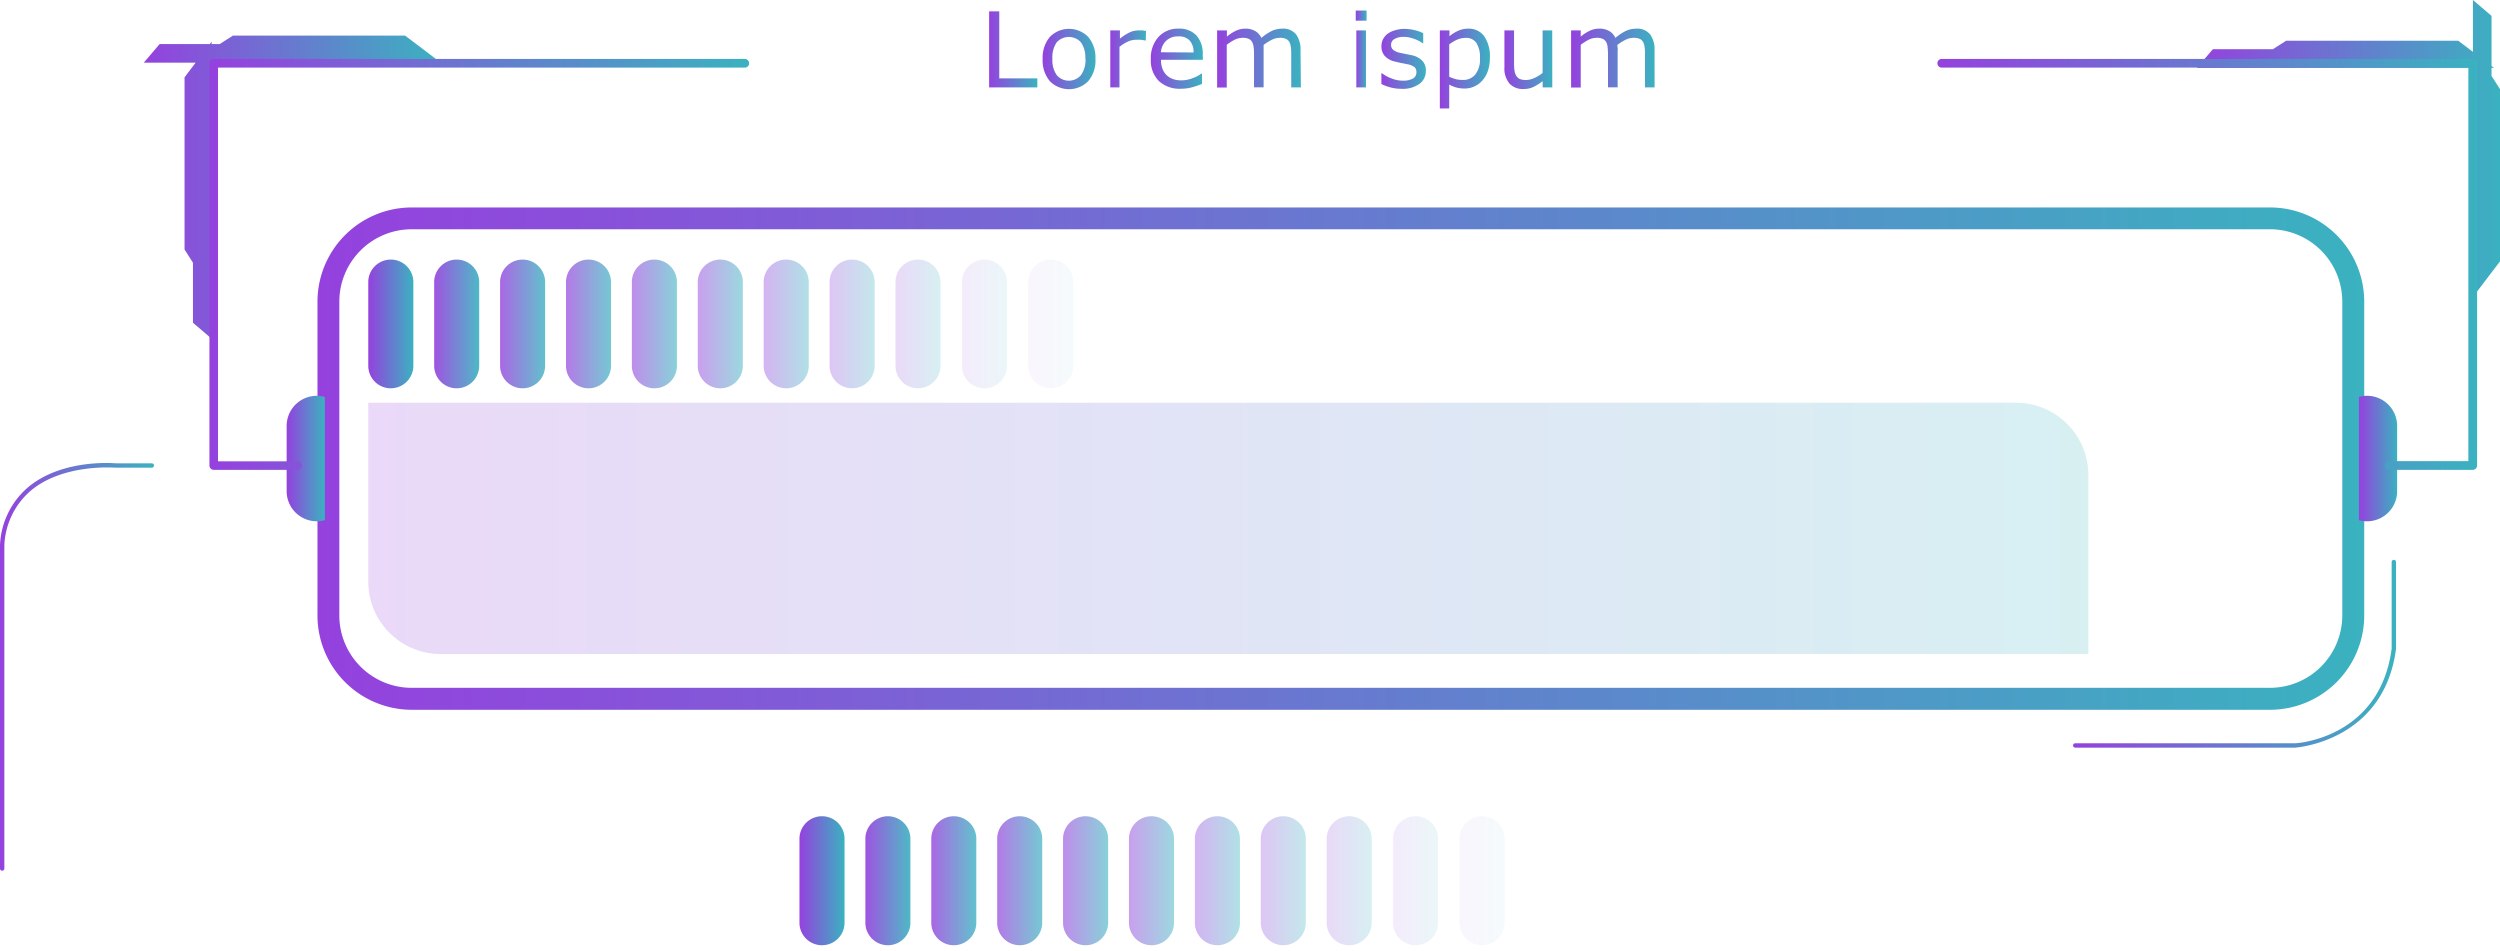 <svg xmlns="http://www.w3.org/2000/svg" xmlns:xlink="http://www.w3.org/1999/xlink" viewBox="0 0 493.11 187.66"><defs><style>.cls-1{mask:url(#mask);filter:url(#luminosity-noclip-3);}.cls-2,.cls-4{mix-blend-mode:multiply;}.cls-2{fill:url(#Безымянный_градиент_73);}.cls-3{mask:url(#mask-2);filter:url(#luminosity-noclip-4);}.cls-4{fill:url(#Безымянный_градиент_72);}.cls-5{fill:url(#New_Gradient_Swatch_2);}.cls-6{fill:url(#New_Gradient_Swatch_2-2);}.cls-7{fill:url(#New_Gradient_Swatch_2-3);}.cls-8{fill:url(#New_Gradient_Swatch_2-4);}.cls-9{fill:url(#New_Gradient_Swatch_2-5);}.cls-10{fill:url(#New_Gradient_Swatch_2-6);}.cls-11{fill:url(#New_Gradient_Swatch_2-7);}.cls-12{fill:url(#New_Gradient_Swatch_2-8);}.cls-13{fill:url(#New_Gradient_Swatch_2-9);}.cls-14{fill:url(#New_Gradient_Swatch_2-10);}.cls-15{fill:url(#New_Gradient_Swatch_2-11);}.cls-16{fill:url(#New_Gradient_Swatch_2-12);}.cls-17{mask:url(#mask-3);}.cls-18{fill:url(#New_Gradient_Swatch_2-13);}.cls-19{fill:url(#New_Gradient_Swatch_2-14);}.cls-20,.cls-35,.cls-46{opacity:0.2;}.cls-20{fill:url(#New_Gradient_Swatch_2-15);}.cls-21{mask:url(#mask-4);}.cls-22{fill:url(#New_Gradient_Swatch_2-16);}.cls-23{fill:url(#New_Gradient_Swatch_2-17);}.cls-24{fill:url(#New_Gradient_Swatch_2-18);}.cls-25{fill:url(#New_Gradient_Swatch_2-19);}.cls-26{fill:url(#New_Gradient_Swatch_2-20);}.cls-27{fill:url(#New_Gradient_Swatch_2-21);}.cls-28,.cls-39{opacity:0.9;}.cls-28{fill:url(#New_Gradient_Swatch_2-22);}.cls-29,.cls-40{opacity:0.8;}.cls-29{fill:url(#New_Gradient_Swatch_2-23);}.cls-30,.cls-41{opacity:0.7;}.cls-30{fill:url(#New_Gradient_Swatch_2-24);}.cls-31,.cls-42{opacity:0.6;}.cls-31{fill:url(#New_Gradient_Swatch_2-25);}.cls-32,.cls-43{opacity:0.5;}.cls-32{fill:url(#New_Gradient_Swatch_2-26);}.cls-33,.cls-44{opacity:0.4;}.cls-33{fill:url(#New_Gradient_Swatch_2-27);}.cls-34,.cls-45{opacity:0.3;}.cls-34{fill:url(#New_Gradient_Swatch_2-28);}.cls-35{fill:url(#New_Gradient_Swatch_2-29);}.cls-36,.cls-47{opacity:0.1;}.cls-36{fill:url(#New_Gradient_Swatch_2-30);}.cls-37,.cls-48{opacity:0.05;}.cls-37{fill:url(#New_Gradient_Swatch_2-31);}.cls-38{fill:url(#New_Gradient_Swatch_2-32);}.cls-39{fill:url(#New_Gradient_Swatch_2-33);}.cls-40{fill:url(#New_Gradient_Swatch_2-34);}.cls-41{fill:url(#New_Gradient_Swatch_2-35);}.cls-42{fill:url(#New_Gradient_Swatch_2-36);}.cls-43{fill:url(#New_Gradient_Swatch_2-37);}.cls-44{fill:url(#New_Gradient_Swatch_2-38);}.cls-45{fill:url(#New_Gradient_Swatch_2-39);}.cls-46{fill:url(#New_Gradient_Swatch_2-40);}.cls-47{fill:url(#New_Gradient_Swatch_2-41);}.cls-48{fill:url(#New_Gradient_Swatch_2-42);}.cls-49{fill:url(#New_Gradient_Swatch_2-43);}.cls-50{fill:url(#New_Gradient_Swatch_2-44);}.cls-51{filter:url(#luminosity-noclip-2);}.cls-52{filter:url(#luminosity-noclip);}</style><filter id="luminosity-noclip" x="66.93" y="-8291" width="397" height="32766" filterUnits="userSpaceOnUse" color-interpolation-filters="sRGB"><feFlood flood-color="#fff" result="bg"/><feBlend in="SourceGraphic" in2="bg"/></filter><mask id="mask" x="66.93" y="-8291" width="397" height="32766" maskUnits="userSpaceOnUse"><g class="cls-52"/></mask><linearGradient id="Безымянный_градиент_73" x1="265.43" y1="135.67" x2="265.43" y2="45.22" gradientUnits="userSpaceOnUse"><stop offset="0" stop-color="#fff"/><stop offset="0" stop-color="#f6f6f6"/><stop offset="0.02" stop-color="#c8c8c8"/><stop offset="0.04" stop-color="#9d9d9d"/><stop offset="0.06" stop-color="#777"/><stop offset="0.08" stop-color="#575757"/><stop offset="0.11" stop-color="#3b3b3b"/><stop offset="0.14" stop-color="#252525"/><stop offset="0.17" stop-color="#141414"/><stop offset="0.21" stop-color="#090909"/><stop offset="0.27" stop-color="#020202"/><stop offset="0.43"/><stop offset="0.64" stop-color="#020202"/><stop offset="0.72" stop-color="#090909"/><stop offset="0.77" stop-color="#141414"/><stop offset="0.82" stop-color="#252525"/><stop offset="0.86" stop-color="#3b3b3b"/><stop offset="0.89" stop-color="#575757"/><stop offset="0.92" stop-color="#777"/><stop offset="0.95" stop-color="#9d9d9d"/><stop offset="0.97" stop-color="#c8c8c8"/><stop offset="1" stop-color="#f6f6f6"/><stop offset="1" stop-color="#fff"/></linearGradient><filter id="luminosity-noclip-2" x="5.98" y="-8291" width="146.93" height="32766" filterUnits="userSpaceOnUse" color-interpolation-filters="sRGB"><feFlood flood-color="#fff" result="bg"/><feBlend in="SourceGraphic" in2="bg"/></filter><mask id="mask-2" x="5.98" y="-8291" width="146.93" height="32766" maskUnits="userSpaceOnUse"><g class="cls-51"/></mask><linearGradient id="Безымянный_градиент_72" x1="5.98" y1="142.44" x2="401.08" y2="142.44" gradientUnits="userSpaceOnUse"><stop offset="0" stop-color="#fff"/><stop offset="0.01" stop-color="#f6f6f6"/><stop offset="0.05" stop-color="#c8c8c8"/><stop offset="0.09" stop-color="#9d9d9d"/><stop offset="0.14" stop-color="#777"/><stop offset="0.2" stop-color="#575757"/><stop offset="0.25" stop-color="#3b3b3b"/><stop offset="0.32" stop-color="#252525"/><stop offset="0.4" stop-color="#141414"/><stop offset="0.49" stop-color="#090909"/><stop offset="0.63" stop-color="#020202"/><stop offset="1"/></linearGradient><linearGradient id="New_Gradient_Swatch_2" x1="195.1" y1="9.73" x2="204.61" y2="9.73" gradientUnits="userSpaceOnUse"><stop offset="0" stop-color="#9541de"/><stop offset="1" stop-color="#3ab2c0"/></linearGradient><linearGradient id="New_Gradient_Swatch_2-2" x1="205.66" y1="11.6" x2="216.07" y2="11.6" xlink:href="#New_Gradient_Swatch_2"/><linearGradient id="New_Gradient_Swatch_2-3" x1="219" y1="11.6" x2="226.04" y2="11.6" xlink:href="#New_Gradient_Swatch_2"/><linearGradient id="New_Gradient_Swatch_2-4" x1="227.03" y1="11.58" x2="237.26" y2="11.58" xlink:href="#New_Gradient_Swatch_2"/><linearGradient id="New_Gradient_Swatch_2-5" x1="240.14" y1="11.45" x2="256.59" y2="11.45" xlink:href="#New_Gradient_Swatch_2"/><linearGradient id="New_Gradient_Swatch_2-6" x1="267.41" y1="9.68" x2="269.55" y2="9.68" xlink:href="#New_Gradient_Swatch_2"/><linearGradient id="New_Gradient_Swatch_2-7" x1="272.43" y1="11.6" x2="281.24" y2="11.6" xlink:href="#New_Gradient_Swatch_2"/><linearGradient id="New_Gradient_Swatch_2-8" x1="283.95" y1="13.53" x2="293.87" y2="13.53" xlink:href="#New_Gradient_Swatch_2"/><linearGradient id="New_Gradient_Swatch_2-9" x1="296.75" y1="11.76" x2="306.18" y2="11.76" xlink:href="#New_Gradient_Swatch_2"/><linearGradient id="New_Gradient_Swatch_2-10" x1="309.91" y1="11.45" x2="326.36" y2="11.45" xlink:href="#New_Gradient_Swatch_2"/><linearGradient id="New_Gradient_Swatch_2-11" x1="433.33" y1="29.29" x2="493.11" y2="29.29" xlink:href="#New_Gradient_Swatch_2"/><linearGradient id="New_Gradient_Swatch_2-12" x1="28.36" y1="36.91" x2="86.94" y2="36.91" xlink:href="#New_Gradient_Swatch_2"/><filter id="luminosity-noclip-3" x="66.93" y="45.22" width="397" height="90.44" filterUnits="userSpaceOnUse" color-interpolation-filters="sRGB"><feFlood flood-color="#fff" result="bg"/><feBlend in="SourceGraphic" in2="bg"/></filter><mask id="mask-3" x="66.93" y="45.22" width="397" height="90.44" maskUnits="userSpaceOnUse"><g class="cls-1"><path class="cls-2" d="M463.93,121.38a14.32,14.32,0,0,1-14.35,14.29H81.28a14.32,14.32,0,0,1-14.35-14.29V59.5A14.31,14.31,0,0,1,81.28,45.22h368.3A14.31,14.31,0,0,1,463.93,59.5Z"/></g></mask><linearGradient id="New_Gradient_Swatch_2-13" x1="66.93" y1="90.44" x2="463.93" y2="90.44" xlink:href="#New_Gradient_Swatch_2"/><linearGradient id="New_Gradient_Swatch_2-14" x1="62.62" y1="90.44" x2="466.33" y2="90.44" xlink:href="#New_Gradient_Swatch_2"/><linearGradient id="New_Gradient_Swatch_2-15" x1="72.64" y1="104.22" x2="411.87" y2="104.22" xlink:href="#New_Gradient_Swatch_2"/><filter id="luminosity-noclip-4" x="5.98" y="97.21" width="146.93" height="90.44" filterUnits="userSpaceOnUse" color-interpolation-filters="sRGB"><feFlood flood-color="#fff" result="bg"/><feBlend in="SourceGraphic" in2="bg"/></filter><mask id="mask-4" x="5.98" y="97.21" width="146.93" height="90.44" maskUnits="userSpaceOnUse"><g class="cls-3"><path class="cls-4" d="M152.92,160.1H76.13a27.64,27.64,0,0,1-27.61-27.61V97.21H20.26A14.29,14.29,0,0,0,6,111.49v61.89a14.29,14.29,0,0,0,14.28,14.28H152.92Z"/></g></mask><linearGradient id="New_Gradient_Swatch_2-16" x1="5.98" y1="142.44" x2="152.92" y2="142.44" xlink:href="#New_Gradient_Swatch_2"/><linearGradient id="New_Gradient_Swatch_2-17" x1="56.54" y1="90.44" x2="64.07" y2="90.44" xlink:href="#New_Gradient_Swatch_2"/><linearGradient id="New_Gradient_Swatch_2-18" x1="465.29" y1="90.44" x2="472.82" y2="90.44" xlink:href="#New_Gradient_Swatch_2"/><linearGradient id="New_Gradient_Swatch_2-19" x1="41.31" y1="52.15" x2="147.76" y2="52.15" xlink:href="#New_Gradient_Swatch_2"/><linearGradient id="New_Gradient_Swatch_2-20" x1="382.15" y1="52.15" x2="488.59" y2="52.15" xlink:href="#New_Gradient_Swatch_2"/><linearGradient id="New_Gradient_Swatch_2-21" x1="72.64" y1="63.89" x2="81.53" y2="63.89" xlink:href="#New_Gradient_Swatch_2"/><linearGradient id="New_Gradient_Swatch_2-22" x1="85.64" y1="63.89" x2="94.52" y2="63.89" xlink:href="#New_Gradient_Swatch_2"/><linearGradient id="New_Gradient_Swatch_2-23" x1="98.64" y1="63.89" x2="107.52" y2="63.89" xlink:href="#New_Gradient_Swatch_2"/><linearGradient id="New_Gradient_Swatch_2-24" x1="111.64" y1="63.89" x2="120.52" y2="63.89" xlink:href="#New_Gradient_Swatch_2"/><linearGradient id="New_Gradient_Swatch_2-25" x1="124.63" y1="63.89" x2="133.52" y2="63.89" xlink:href="#New_Gradient_Swatch_2"/><linearGradient id="New_Gradient_Swatch_2-26" x1="137.63" y1="63.89" x2="146.52" y2="63.89" xlink:href="#New_Gradient_Swatch_2"/><linearGradient id="New_Gradient_Swatch_2-27" x1="150.63" y1="63.89" x2="159.52" y2="63.89" xlink:href="#New_Gradient_Swatch_2"/><linearGradient id="New_Gradient_Swatch_2-28" x1="163.63" y1="63.89" x2="172.52" y2="63.89" xlink:href="#New_Gradient_Swatch_2"/><linearGradient id="New_Gradient_Swatch_2-29" x1="176.63" y1="63.89" x2="185.51" y2="63.89" xlink:href="#New_Gradient_Swatch_2"/><linearGradient id="New_Gradient_Swatch_2-30" x1="189.73" y1="63.89" x2="198.61" y2="63.89" xlink:href="#New_Gradient_Swatch_2"/><linearGradient id="New_Gradient_Swatch_2-31" x1="202.83" y1="63.89" x2="211.72" y2="63.89" xlink:href="#New_Gradient_Swatch_2"/><linearGradient id="New_Gradient_Swatch_2-32" x1="157.69" y1="173.69" x2="166.58" y2="173.69" xlink:href="#New_Gradient_Swatch_2"/><linearGradient id="New_Gradient_Swatch_2-33" x1="170.69" y1="173.69" x2="179.57" y2="173.69" xlink:href="#New_Gradient_Swatch_2"/><linearGradient id="New_Gradient_Swatch_2-34" x1="183.69" y1="173.69" x2="192.57" y2="173.69" xlink:href="#New_Gradient_Swatch_2"/><linearGradient id="New_Gradient_Swatch_2-35" x1="196.69" y1="173.69" x2="205.57" y2="173.69" xlink:href="#New_Gradient_Swatch_2"/><linearGradient id="New_Gradient_Swatch_2-36" x1="209.68" y1="173.69" x2="218.57" y2="173.69" xlink:href="#New_Gradient_Swatch_2"/><linearGradient id="New_Gradient_Swatch_2-37" x1="222.68" y1="173.69" x2="231.57" y2="173.69" xlink:href="#New_Gradient_Swatch_2"/><linearGradient id="New_Gradient_Swatch_2-38" x1="235.68" y1="173.69" x2="244.57" y2="173.69" xlink:href="#New_Gradient_Swatch_2"/><linearGradient id="New_Gradient_Swatch_2-39" x1="248.68" y1="173.69" x2="257.56" y2="173.69" xlink:href="#New_Gradient_Swatch_2"/><linearGradient id="New_Gradient_Swatch_2-40" x1="261.68" y1="173.69" x2="270.56" y2="173.69" xlink:href="#New_Gradient_Swatch_2"/><linearGradient id="New_Gradient_Swatch_2-41" x1="274.78" y1="173.69" x2="283.66" y2="173.69" xlink:href="#New_Gradient_Swatch_2"/><linearGradient id="New_Gradient_Swatch_2-42" x1="287.88" y1="173.69" x2="296.77" y2="173.69" xlink:href="#New_Gradient_Swatch_2"/><linearGradient id="New_Gradient_Swatch_2-43" x1="0" y1="131.53" x2="30.37" y2="131.53" xlink:href="#New_Gradient_Swatch_2"/><linearGradient id="New_Gradient_Swatch_2-44" x1="408.9" y1="128.95" x2="472.6" y2="128.95" xlink:href="#New_Gradient_Swatch_2"/></defs><title>menu_04_purple_blue</title><g id="Layer_2" data-name="Layer 2"><g id="Layer_1-2" data-name="Layer 1"><path class="cls-5" d="M204.61,17.24H195.1v-15h2V15.46h7.51Z"/><path class="cls-6" d="M216.07,11.61A6.28,6.28,0,0,1,214.65,16a5.31,5.31,0,0,1-7.58,0,6.32,6.32,0,0,1-1.41-4.35,6.37,6.37,0,0,1,1.41-4.36,5.29,5.29,0,0,1,7.58,0A6.32,6.32,0,0,1,216.07,11.61Zm-2,0a5.16,5.16,0,0,0-.86-3.26,3.22,3.22,0,0,0-4.78,0,5.17,5.17,0,0,0-.85,3.26,5.08,5.08,0,0,0,.86,3.21,3.14,3.14,0,0,0,4.77,0A5.11,5.11,0,0,0,214.11,11.61Z"/><path class="cls-7" d="M226,8h-.1a6.48,6.48,0,0,0-.82-.15,8.66,8.66,0,0,0-1,0,3.87,3.87,0,0,0-1.69.39,8,8,0,0,0-1.58,1v8H219V6h1.9V7.63a9.4,9.4,0,0,1,2-1.28A4.28,4.28,0,0,1,224.66,6l.71,0,.67.1Z"/><path class="cls-8" d="M237.26,11.8H229a4.76,4.76,0,0,0,.31,1.81,3.32,3.32,0,0,0,.86,1.27,3.57,3.57,0,0,0,1.24.73,5,5,0,0,0,1.59.24,6.23,6.23,0,0,0,2.32-.46,5.92,5.92,0,0,0,1.66-.9h.1v2.06a15.14,15.14,0,0,1-2,.68,8,8,0,0,1-2.1.27A6,6,0,0,1,228.6,16,5.7,5.7,0,0,1,227,11.67a6.18,6.18,0,0,1,1.51-4.39,5.17,5.17,0,0,1,4-1.63A4.57,4.57,0,0,1,236,7a5.36,5.36,0,0,1,1.23,3.78Zm-1.84-1.45A3.33,3.33,0,0,0,234.66,8a2.86,2.86,0,0,0-2.25-.82,3.28,3.28,0,0,0-2.43.9,3.49,3.49,0,0,0-1,2.23Z"/><path class="cls-9" d="M256.59,17.24h-1.9V10.82c0-.48,0-1-.06-1.4a3.13,3.13,0,0,0-.28-1.08,1.58,1.58,0,0,0-.67-.66,2.92,2.92,0,0,0-1.25-.22,3.47,3.47,0,0,0-1.59.4,10.09,10.09,0,0,0-1.6,1c0,.16,0,.34,0,.54s0,.41,0,.61v7.22h-1.89V10.82c0-.5,0-1-.07-1.42a2.92,2.92,0,0,0-.28-1.07,1.43,1.43,0,0,0-.66-.65,2.82,2.82,0,0,0-1.26-.22,3.57,3.57,0,0,0-1.55.38,9.39,9.39,0,0,0-1.56,1v8.42h-1.9V6H242V7.22a8.07,8.07,0,0,1,1.77-1.15,4.31,4.31,0,0,1,1.88-.42,3.71,3.71,0,0,1,1.95.49,2.94,2.94,0,0,1,1.2,1.34,9.9,9.9,0,0,1,2.1-1.4,5,5,0,0,1,2-.43,3.28,3.28,0,0,1,2.74,1.13,5,5,0,0,1,.88,3.14Z"/><path class="cls-10" d="M269.55,4.08h-2.14v-2h2.14Zm-.12,13.16h-1.9V6h1.9Z"/><path class="cls-11" d="M281.24,14A3.06,3.06,0,0,1,280,16.52a5.55,5.55,0,0,1-3.49,1,8.64,8.64,0,0,1-2.29-.29,9.79,9.79,0,0,1-1.75-.66V14.44h.1a7.67,7.67,0,0,0,2,1.07,6,6,0,0,0,2.1.4,4.07,4.07,0,0,0,2-.4,1.38,1.38,0,0,0,.71-1.28,1.31,1.31,0,0,0-.38-1,3.61,3.61,0,0,0-1.48-.58l-1.05-.21c-.44-.08-.83-.17-1.19-.27A3.88,3.88,0,0,1,273.1,11a2.83,2.83,0,0,1-.62-1.87,3.1,3.1,0,0,1,.28-1.32,3.37,3.37,0,0,1,.88-1.1A4.25,4.25,0,0,1,275.08,6,6.56,6.56,0,0,1,277,5.69a9,9,0,0,1,2,.25,8.12,8.12,0,0,1,1.72.6v2h-.1a6.46,6.46,0,0,0-1.76-.9,6,6,0,0,0-2-.37,3.52,3.52,0,0,0-1.76.4,1.27,1.27,0,0,0-.72,1.18,1.26,1.26,0,0,0,.44,1,3.34,3.34,0,0,0,1.37.58l1.18.24,1.08.22a4.11,4.11,0,0,1,2,1A2.74,2.74,0,0,1,281.24,14Z"/><path class="cls-12" d="M293.87,11.47a7.73,7.73,0,0,1-.39,2.51,5.51,5.51,0,0,1-1.11,1.92,4.56,4.56,0,0,1-1.57,1.15,4.46,4.46,0,0,1-1.91.41,6,6,0,0,1-1.59-.19,6.51,6.51,0,0,1-1.45-.59V21.4H284V6h1.9V7.15a7.2,7.2,0,0,1,1.7-1.07,4.9,4.9,0,0,1,2-.43,3.75,3.75,0,0,1,3.18,1.54A7.07,7.07,0,0,1,293.87,11.47Zm-1.95,0a5.43,5.43,0,0,0-.7-3,2.44,2.44,0,0,0-2.14-1,4.29,4.29,0,0,0-1.65.35,7.7,7.7,0,0,0-1.58.93v6.39a8,8,0,0,0,1.39.5,6.38,6.38,0,0,0,1.31.13A3.05,3.05,0,0,0,291,14.69,4.89,4.89,0,0,0,291.92,11.52Z"/><path class="cls-13" d="M306.18,17.24h-1.9V16a9.39,9.39,0,0,1-1.84,1.16,4.55,4.55,0,0,1-1.94.4,3.56,3.56,0,0,1-2.76-1.08,4.58,4.58,0,0,1-1-3.19V6h1.9v6.42a10.24,10.24,0,0,0,.08,1.46,2.71,2.71,0,0,0,.34,1.05,1.64,1.64,0,0,0,.71.65,3.18,3.18,0,0,0,1.26.2,4,4,0,0,0,1.61-.39,7.35,7.35,0,0,0,1.63-1V6h1.9Z"/><path class="cls-14" d="M326.36,17.24h-1.89V10.82c0-.48,0-1-.07-1.4a2.92,2.92,0,0,0-.28-1.08,1.5,1.5,0,0,0-.66-.66,3,3,0,0,0-1.26-.22,3.47,3.47,0,0,0-1.59.4,10,10,0,0,0-1.59,1c0,.16,0,.34.05.54s0,.41,0,.61v7.22h-1.9V10.82a12.86,12.86,0,0,0-.07-1.42,2.93,2.93,0,0,0-.27-1.07,1.5,1.5,0,0,0-.67-.65,2.8,2.8,0,0,0-1.25-.22,3.58,3.58,0,0,0-1.56.38,10.29,10.29,0,0,0-1.56,1v8.42h-1.9V6h1.9V7.22a8.07,8.07,0,0,1,1.77-1.15,4.34,4.34,0,0,1,1.88-.42,3.77,3.77,0,0,1,2,.49,3,3,0,0,1,1.19,1.34,9.9,9.9,0,0,1,2.1-1.4,5,5,0,0,1,2-.43,3.27,3.27,0,0,1,2.74,1.13,5,5,0,0,1,.88,3.14Z"/><polygon class="cls-15" points="491.44 14.98 491.44 13.38 491.91 13.38 491.44 13.02 491.44 3.13 488.45 0.58 487.77 0 487.77 10.23 484.88 8.04 450.92 8.04 448.31 9.71 436.47 9.71 433.92 12.7 433.33 13.38 487.77 13.38 487.77 58.58 493.11 51.55 493.11 17.59 491.44 14.98"/><polygon class="cls-16" points="43.33 8.69 41.74 8.69 41.74 8.21 41.38 8.69 31.49 8.69 28.94 11.68 28.36 12.36 38.59 12.36 36.4 15.25 36.4 49.21 38.06 51.82 38.06 63.66 41.05 66.21 41.74 66.8 41.74 12.36 86.94 12.36 79.9 7.02 45.95 7.02 43.33 8.69"/><g class="cls-17"><path class="cls-18" d="M463.93,121.38a14.32,14.32,0,0,1-14.35,14.29H81.28a14.32,14.32,0,0,1-14.35-14.29V59.5A14.31,14.31,0,0,1,81.28,45.22h368.3A14.31,14.31,0,0,1,463.93,59.5Z"/></g><path class="cls-19" d="M447.75,45.22A14.28,14.28,0,0,1,462,59.5v61.88a14.29,14.29,0,0,1-14.28,14.29H81.21a14.28,14.28,0,0,1-14.28-14.29V59.5A14.28,14.28,0,0,1,81.21,45.22H447.75m0-4.3H81.21A18.6,18.6,0,0,0,62.62,59.5v61.88A18.61,18.61,0,0,0,81.21,140H447.75a18.61,18.61,0,0,0,18.58-18.59V59.5a18.6,18.6,0,0,0-18.58-18.58Z"/><path class="cls-20" d="M86.92,129h325V93.72a14.28,14.28,0,0,0-14.28-14.28H72.64v35.28A14.28,14.28,0,0,0,86.92,129Z"/><g class="cls-21"><path class="cls-22" d="M152.92,160.1H76.13a27.64,27.64,0,0,1-27.61-27.61V97.21H20.26A14.29,14.29,0,0,0,6,111.49v61.89a14.29,14.29,0,0,0,14.28,14.28H152.92Z"/></g><path class="cls-23" d="M64.07,78.29a5.87,5.87,0,0,0-1.59-.22A5.94,5.94,0,0,0,56.54,84V96.88a5.94,5.94,0,0,0,5.94,5.94,5.87,5.87,0,0,0,1.59-.22Z"/><path class="cls-24" d="M465.29,78.29A5.93,5.93,0,0,1,472.82,84V96.88a5.93,5.93,0,0,1-7.53,5.72Z"/><path class="cls-25" d="M58.68,92.68H42.17a.87.87,0,0,1-.86-.86V12.48a.86.86,0,0,1,.86-.86H146.9a.86.86,0,1,1,0,1.72H43V91H58.68a.86.86,0,0,1,0,1.72Z"/><path class="cls-26" d="M487.73,92.68h-16.5a.86.86,0,0,1,0-1.72h15.64V13.34H383a.86.86,0,0,1,0-1.72H487.73a.85.85,0,0,1,.86.86V91.82A.86.86,0,0,1,487.73,92.68Z"/><path class="cls-27" d="M81.53,72.14a4.45,4.45,0,0,1-4.45,4.45h0a4.44,4.44,0,0,1-4.44-4.45V55.64a4.44,4.44,0,0,1,4.44-4.44h0a4.44,4.44,0,0,1,4.45,4.44Z"/><path class="cls-28" d="M94.52,72.14a4.44,4.44,0,0,1-4.44,4.45h0a4.44,4.44,0,0,1-4.44-4.45V55.64a4.44,4.44,0,0,1,4.44-4.44h0a4.44,4.44,0,0,1,4.44,4.44Z"/><path class="cls-29" d="M107.52,72.14a4.44,4.44,0,0,1-4.44,4.45h0a4.44,4.44,0,0,1-4.44-4.45V55.64a4.44,4.44,0,0,1,4.44-4.44h0a4.44,4.44,0,0,1,4.44,4.44Z"/><path class="cls-30" d="M120.52,72.14a4.44,4.44,0,0,1-4.44,4.45h0a4.44,4.44,0,0,1-4.44-4.45V55.64a4.44,4.44,0,0,1,4.44-4.44h0a4.44,4.44,0,0,1,4.44,4.44Z"/><path class="cls-31" d="M133.52,72.14a4.44,4.44,0,0,1-4.44,4.45h0a4.45,4.45,0,0,1-4.45-4.45V55.64a4.44,4.44,0,0,1,4.45-4.44h0a4.44,4.44,0,0,1,4.44,4.44Z"/><path class="cls-32" d="M146.52,72.14a4.44,4.44,0,0,1-4.44,4.45h0a4.45,4.45,0,0,1-4.45-4.45V55.64a4.44,4.44,0,0,1,4.45-4.44h0a4.44,4.44,0,0,1,4.44,4.44Z"/><path class="cls-33" d="M159.52,72.14a4.45,4.45,0,0,1-4.45,4.45h0a4.44,4.44,0,0,1-4.44-4.45V55.64a4.44,4.44,0,0,1,4.44-4.44h0a4.44,4.44,0,0,1,4.45,4.44Z"/><path class="cls-34" d="M172.52,72.14a4.45,4.45,0,0,1-4.45,4.45h0a4.44,4.44,0,0,1-4.44-4.45V55.64a4.44,4.44,0,0,1,4.44-4.44h0a4.44,4.44,0,0,1,4.45,4.44Z"/><path class="cls-35" d="M185.51,72.14a4.44,4.44,0,0,1-4.44,4.45h0a4.44,4.44,0,0,1-4.44-4.45V55.64a4.44,4.44,0,0,1,4.44-4.44h0a4.44,4.44,0,0,1,4.44,4.44Z"/><path class="cls-36" d="M198.61,72.14a4.44,4.44,0,0,1-4.44,4.45h0a4.44,4.44,0,0,1-4.44-4.45V55.64a4.44,4.44,0,0,1,4.44-4.44h0a4.44,4.44,0,0,1,4.44,4.44Z"/><path class="cls-37" d="M211.72,72.14a4.45,4.45,0,0,1-4.45,4.45h0a4.44,4.44,0,0,1-4.44-4.45V55.64a4.44,4.44,0,0,1,4.44-4.44h0a4.44,4.44,0,0,1,4.45,4.44Z"/><path class="cls-38" d="M166.58,182a4.44,4.44,0,0,1-4.45,4.44h0a4.44,4.44,0,0,1-4.44-4.44V165.44a4.44,4.44,0,0,1,4.44-4.44h0a4.44,4.44,0,0,1,4.45,4.44Z"/><path class="cls-39" d="M179.57,182a4.44,4.44,0,0,1-4.44,4.44h0a4.44,4.44,0,0,1-4.44-4.44V165.44a4.44,4.44,0,0,1,4.44-4.44h0a4.44,4.44,0,0,1,4.44,4.44Z"/><path class="cls-40" d="M192.57,182a4.44,4.44,0,0,1-4.44,4.44h0a4.44,4.44,0,0,1-4.44-4.44V165.44a4.44,4.44,0,0,1,4.44-4.44h0a4.44,4.44,0,0,1,4.44,4.44Z"/><path class="cls-41" d="M205.57,182a4.44,4.44,0,0,1-4.44,4.44h0a4.44,4.44,0,0,1-4.44-4.44V165.44a4.44,4.44,0,0,1,4.44-4.44h0a4.44,4.44,0,0,1,4.44,4.44Z"/><path class="cls-42" d="M218.57,182a4.44,4.44,0,0,1-4.44,4.44h0a4.44,4.44,0,0,1-4.45-4.44V165.44a4.44,4.44,0,0,1,4.45-4.44h0a4.44,4.44,0,0,1,4.44,4.44Z"/><path class="cls-43" d="M231.57,182a4.44,4.44,0,0,1-4.44,4.44h0a4.44,4.44,0,0,1-4.45-4.44V165.44a4.44,4.44,0,0,1,4.45-4.44h0a4.44,4.44,0,0,1,4.44,4.44Z"/><path class="cls-44" d="M244.57,182a4.44,4.44,0,0,1-4.45,4.44h0a4.44,4.44,0,0,1-4.44-4.44V165.44a4.44,4.44,0,0,1,4.44-4.44h0a4.44,4.44,0,0,1,4.45,4.44Z"/><path class="cls-45" d="M257.56,182a4.44,4.44,0,0,1-4.44,4.44h0a4.44,4.44,0,0,1-4.44-4.44V165.44a4.44,4.44,0,0,1,4.44-4.44h0a4.44,4.44,0,0,1,4.44,4.44Z"/><path class="cls-46" d="M270.56,182a4.44,4.44,0,0,1-4.44,4.44h0a4.44,4.44,0,0,1-4.44-4.44V165.44a4.44,4.44,0,0,1,4.44-4.44h0a4.44,4.44,0,0,1,4.44,4.44Z"/><path class="cls-47" d="M283.66,182a4.44,4.44,0,0,1-4.44,4.44h0a4.44,4.44,0,0,1-4.44-4.44V165.44a4.44,4.44,0,0,1,4.44-4.44h0a4.44,4.44,0,0,1,4.44,4.44Z"/><path class="cls-48" d="M296.77,182a4.44,4.44,0,0,1-4.45,4.44h0a4.44,4.44,0,0,1-4.44-4.44V165.44a4.44,4.44,0,0,1,4.44-4.44h0a4.44,4.44,0,0,1,4.45,4.44Z"/><path class="cls-49" d="M.43,171.74a.43.43,0,0,1-.43-.43V107.53A15.9,15.9,0,0,1,5.5,96.14c6.7-5.65,16.91-4.79,17.34-4.75h7.1a.43.43,0,0,1,0,.86H22.8c-.14,0-10.33-.86-16.75,4.55A15,15,0,0,0,.86,107.56v63.75A.43.43,0,0,1,.43,171.74Z"/><path class="cls-50" d="M409.33,147.47a.44.44,0,0,1-.43-.43.43.43,0,0,1,.43-.43h43.32c.66,0,16.79-1.16,19.09-18.67V110.86a.43.43,0,0,1,.86,0V128c-2.4,18.28-19.75,19.46-19.92,19.47Z"/></g></g></svg>